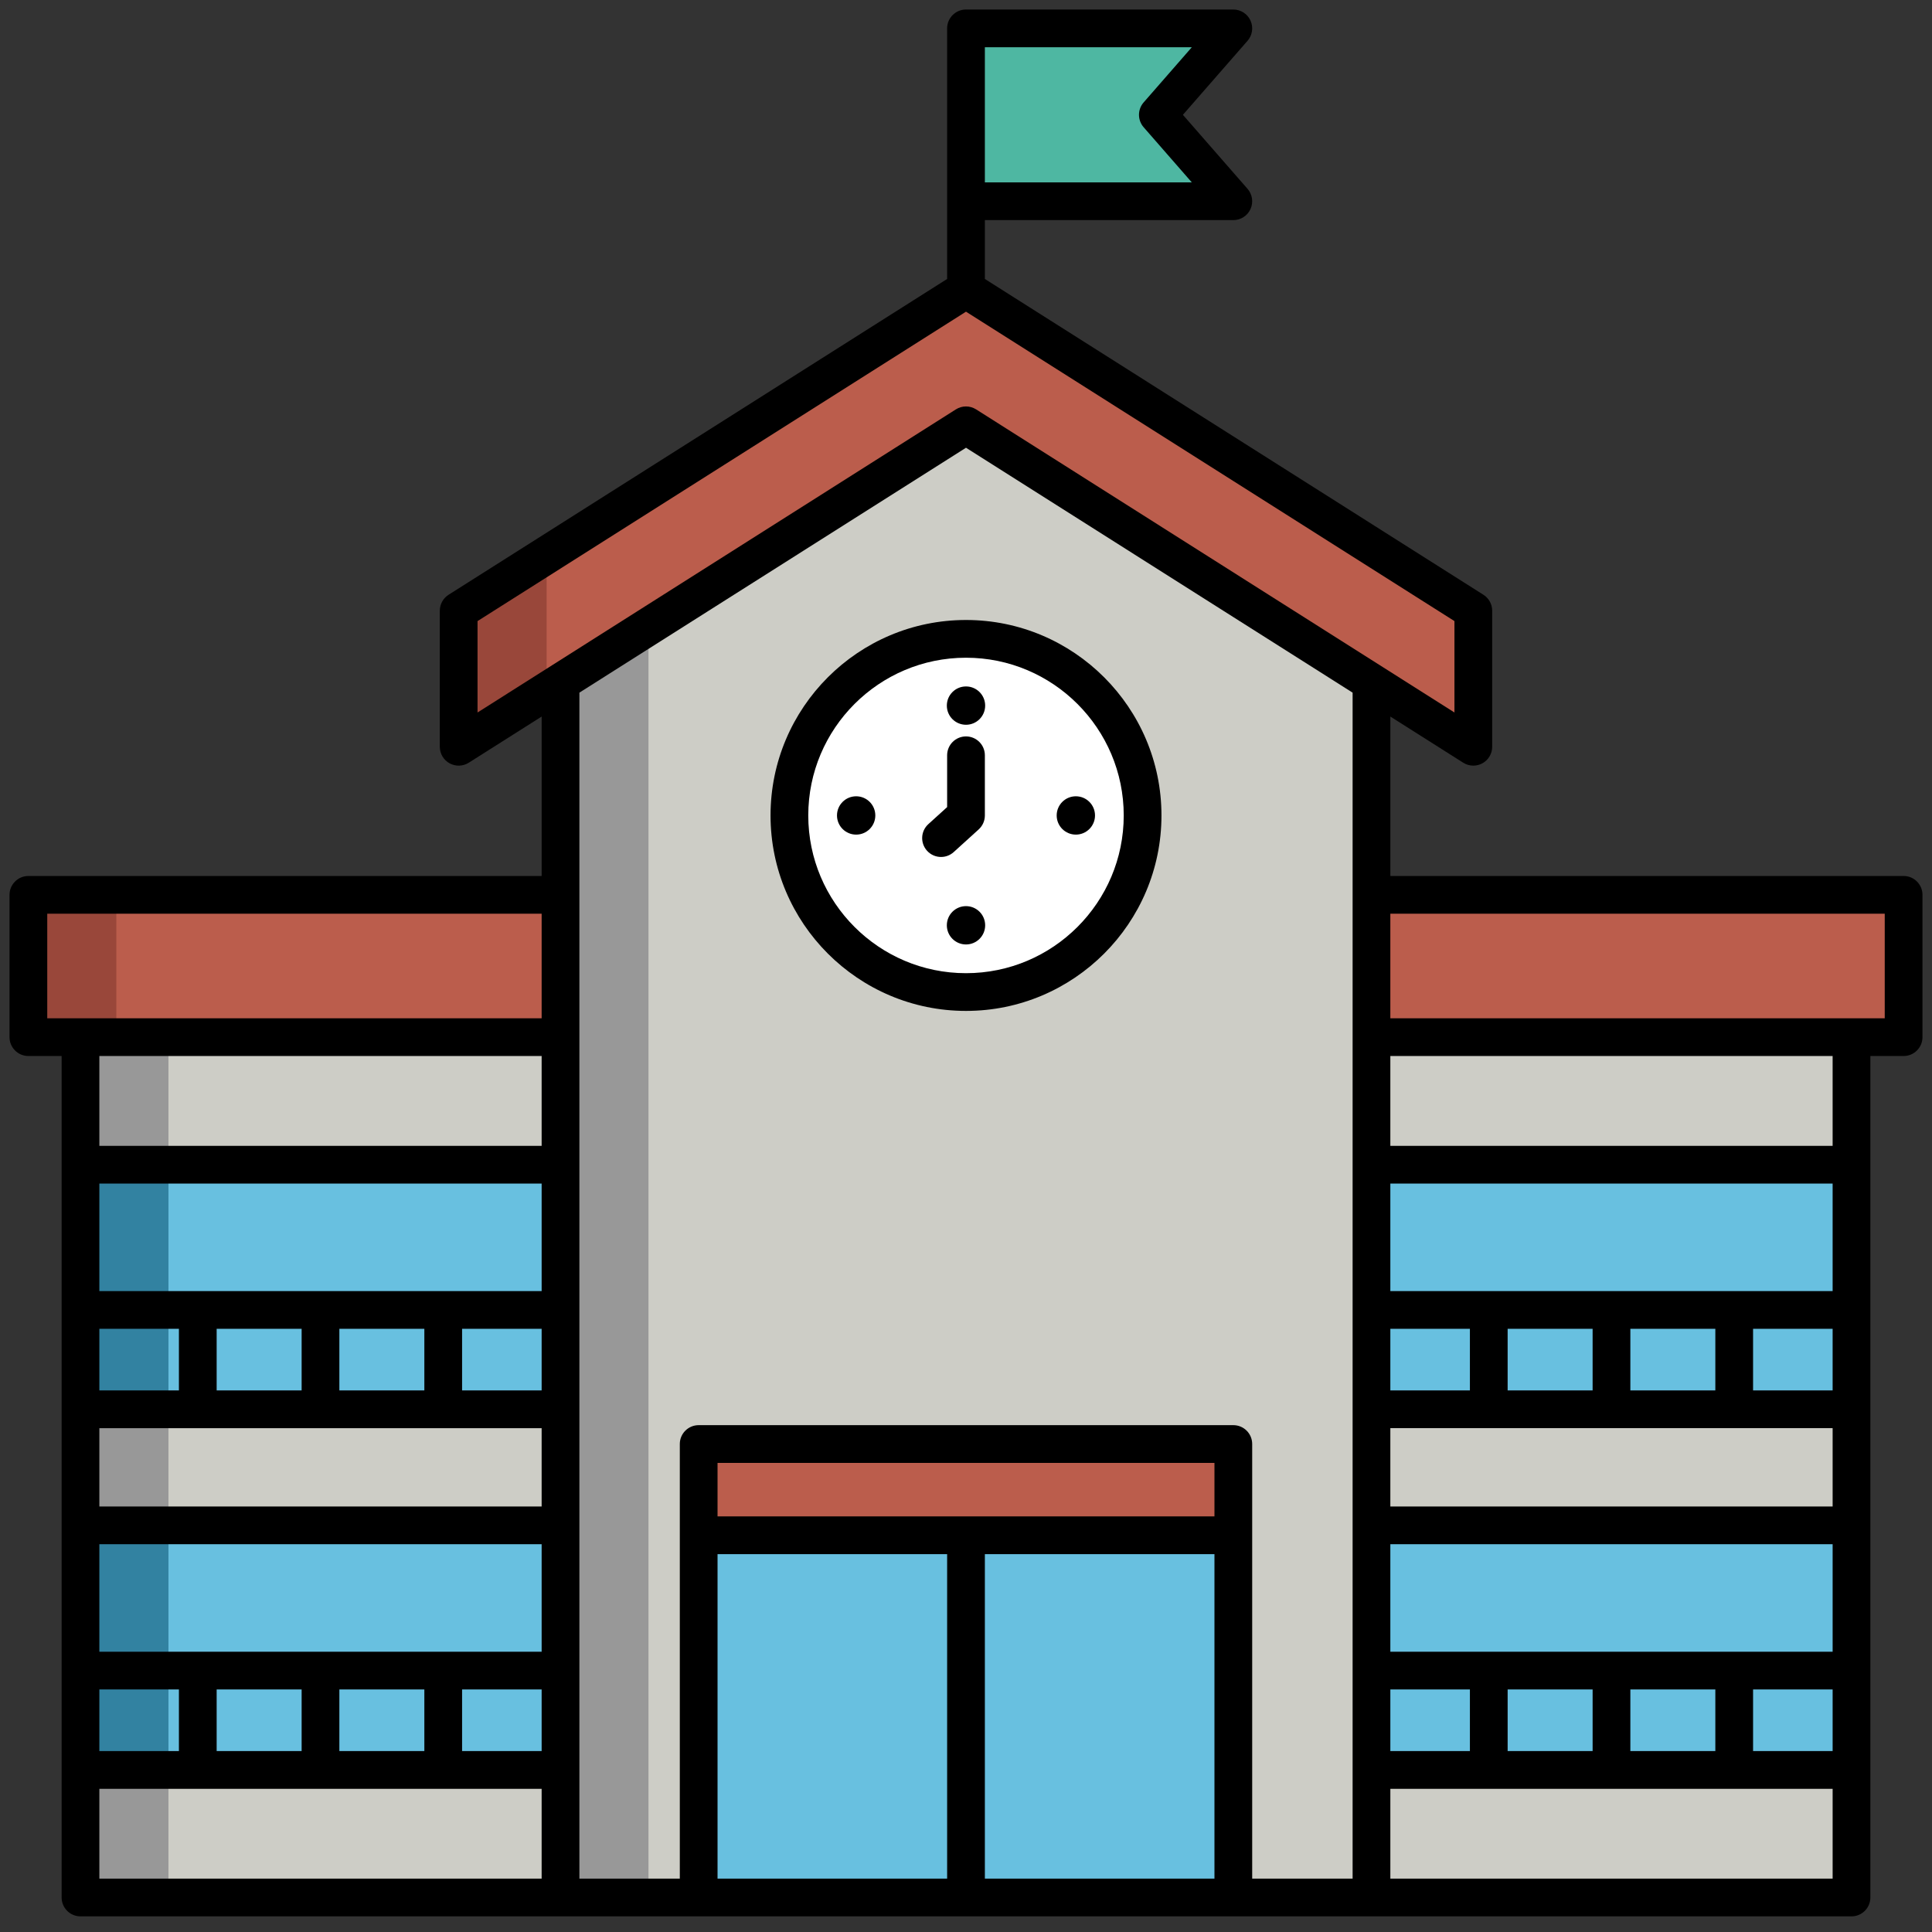 <svg enable-background="new 0 0 512 512" height="512" viewBox="0 0 512 512" width="512" xmlns="http://www.w3.org/2000/svg"><rect x="0" y="0" width="512" height="512" fill="#333333" stroke="none"/><g id="Layer_2"><g><g><path d="m121.553 197.902v-36.059l134.447-85.166 134.447 85.166v36.059l-134.447-85.166z" fill="#bb5d4c"/><path d="m144.862 147.078-23.309 14.765v36.059l23.309-14.765z" fill="#99473a"/><path d="m21.333 274.855h469.333v227.999h-469.333z" fill="#cdcdc6"/><path d="m21.333 274.855h23.309v227.999h-23.309z" fill="#989898"/><path d="m7.524 237.145h496.952v37.711h-496.952z" fill="#bb5d4c"/><path d="m7.524 237.145h23.309v37.711h-23.309z" fill="#99473a"/><path d="m363.456 504.477h-214.912v-323.814l107.456-67.952 107.456 67.952z" fill="#cdcdc6"/><path d="m171.852 165.923-23.308 14.74v323.814h23.308z" fill="#989898"/><path d="m185.156 406.862h141.688v95.993h-141.688z" fill="#68c0e0"/><path d="m185.156 382.68h141.688v24.182h-141.688z" fill="#bb5d4c"/><circle cx="256" cy="216.103" fill="#fff" r="46.8"/><path d="m21.333 308.659h127.211v64.819h-127.211z" fill="#68c0e0"/><path d="m21.333 308.659h23.309v64.819h-23.309z" fill="#3282a1"/><path d="m21.333 404.232h127.211v64.819h-127.211z" fill="#68c0e0"/><path d="m21.333 404.232h23.309v64.819h-23.309z" fill="#3282a1"/><path d="m363.456 308.659h127.211v64.819h-127.211z" fill="#68c0e0"/><path d="m363.456 404.232h127.211v64.819h-127.211z" fill="#68c0e0"/><path d="m326.844 53.333h-70.844v-45.81h70.844l-20 22.905z" fill="#4eb7a2"/></g><g><path d="m7.524 279.855h8.809v222.999c0 2.761 2.238 5 5 5h469.334c2.762 0 5-2.239 5-5v-222.999h8.809c2.762 0 5-2.239 5-5v-37.711c0-2.761-2.238-5-5-5h-136.02v-42.253l19.314 12.235c.815.516 1.745.776 2.676.776.829 0 1.658-.206 2.41-.62 1.598-.879 2.59-2.557 2.59-4.38v-36.059c0-1.713-.877-3.307-2.324-4.224l-132.122-83.693v-15.593h65.844c1.961 0 3.741-1.146 4.552-2.932.812-1.785.504-3.88-.785-5.357l-17.129-19.617 17.129-19.616c1.289-1.477 1.597-3.572.785-5.357-.811-1.785-2.591-2.932-4.552-2.932h-70.844c-2.762 0-5 2.239-5 5v66.403l-132.122 83.695c-1.447.917-2.324 2.511-2.324 4.224v36.059c0 1.823.992 3.502 2.59 4.38 1.596.878 3.545.82 5.086-.157l19.314-12.235v42.253h-136.02c-2.762 0-5 2.239-5 5v37.711c0 2.762 2.239 5 5 5zm253.476-267.332h54.84l-12.763 14.617c-1.645 1.884-1.645 4.693 0 6.577l12.763 14.617h-54.84zm-10 485.331h-60.844v-85.993h60.844zm70.844 0h-60.844v-85.993h60.844zm0-95.992h-131.688v-14.182h131.688zm36.612 95.992h-26.612v-115.174c0-2.761-2.238-5-5-5h-141.688c-2.762 0-5 2.239-5 5v115.174h-26.612v-314.297l102.456-64.902 102.456 64.902zm127.211 0h-117.211v-23.803h117.211zm-117.211-33.803v-16.331h21.084v16.331zm31.084 0v-16.331h22.521v16.331zm32.522 0v-16.331h22.521v16.331zm53.605 0h-21.085v-16.331h21.085zm0-26.331h-117.211v-28.487h117.211zm0-38.488h-117.211v-20.755h117.211zm-117.211-30.754v-16.331h21.084v16.331zm31.084 0v-16.331h22.521v16.331zm32.522 0v-16.331h22.521v16.331zm53.605 0h-21.085v-16.331h21.085zm0-26.332h-117.211v-28.487h117.211zm0-38.487h-117.211v-23.804h117.211zm13.809-61.514v27.711h-131.02v-27.711zm-372.922-53.329v-24.221l129.446-81.999 129.446 81.999v24.221l-126.774-80.331c-1.631-1.032-3.713-1.032-5.344 0zm16.99 309.038h-117.211v-23.803h117.211zm-117.211-33.803v-16.331h21.085v16.331zm31.085 0v-16.331h22.521v16.331zm32.52 0v-16.331h22.521v16.331zm53.606 0h-21.084v-16.331h21.084zm0-26.331h-117.211v-28.487h117.211zm0-38.488h-117.211v-20.755h117.211zm-117.211-30.754v-16.331h21.085v16.331zm31.085 0v-16.331h22.521v16.331zm32.52 0v-16.331h22.521v16.331zm53.606 0h-21.084v-16.331h21.084zm0-26.332h-117.211v-28.487h117.211zm0-38.487h-117.211v-23.804h117.211zm-131.02-61.514h131.02v27.711h-131.02z"/><path d="m204.2 216.103c0 28.563 23.237 51.8 51.8 51.8s51.8-23.237 51.8-51.8-23.237-51.8-51.8-51.8-51.8 23.237-51.8 51.8zm93.6 0c0 23.049-18.751 41.8-41.8 41.8s-41.8-18.751-41.8-41.8 18.751-41.8 41.8-41.8 41.8 18.751 41.8 41.8z"/><path d="m250.922 186.993c0 2.804 2.273 5.078 5.078 5.078s5.078-2.274 5.078-5.078-2.273-5.078-5.078-5.078-5.078 2.273-5.078 5.078z"/><path d="m256 240.135c-2.804 0-5.078 2.273-5.078 5.078s2.273 5.078 5.078 5.078 5.078-2.274 5.078-5.078-2.274-5.078-5.078-5.078z"/><path d="m285.11 221.181c2.804 0 5.078-2.273 5.078-5.078 0-2.804-2.273-5.078-5.078-5.078s-5.078 2.274-5.078 5.078 2.273 5.078 5.078 5.078z"/><path d="m226.89 211.025c-2.804 0-5.078 2.274-5.078 5.078 0 2.805 2.273 5.078 5.078 5.078s5.078-2.273 5.078-5.078-2.273-5.078-5.078-5.078z"/><path d="m259.359 219.806c1.045-.948 1.641-2.293 1.641-3.703v-15.945c0-2.761-2.238-5-5-5s-5 2.239-5 5v13.73l-4.975 4.514c-2.046 1.855-2.199 5.018-.344 7.063.987 1.088 2.343 1.64 3.705 1.64 1.198 0 2.4-.428 3.357-1.297z"/></g></g></g></svg>